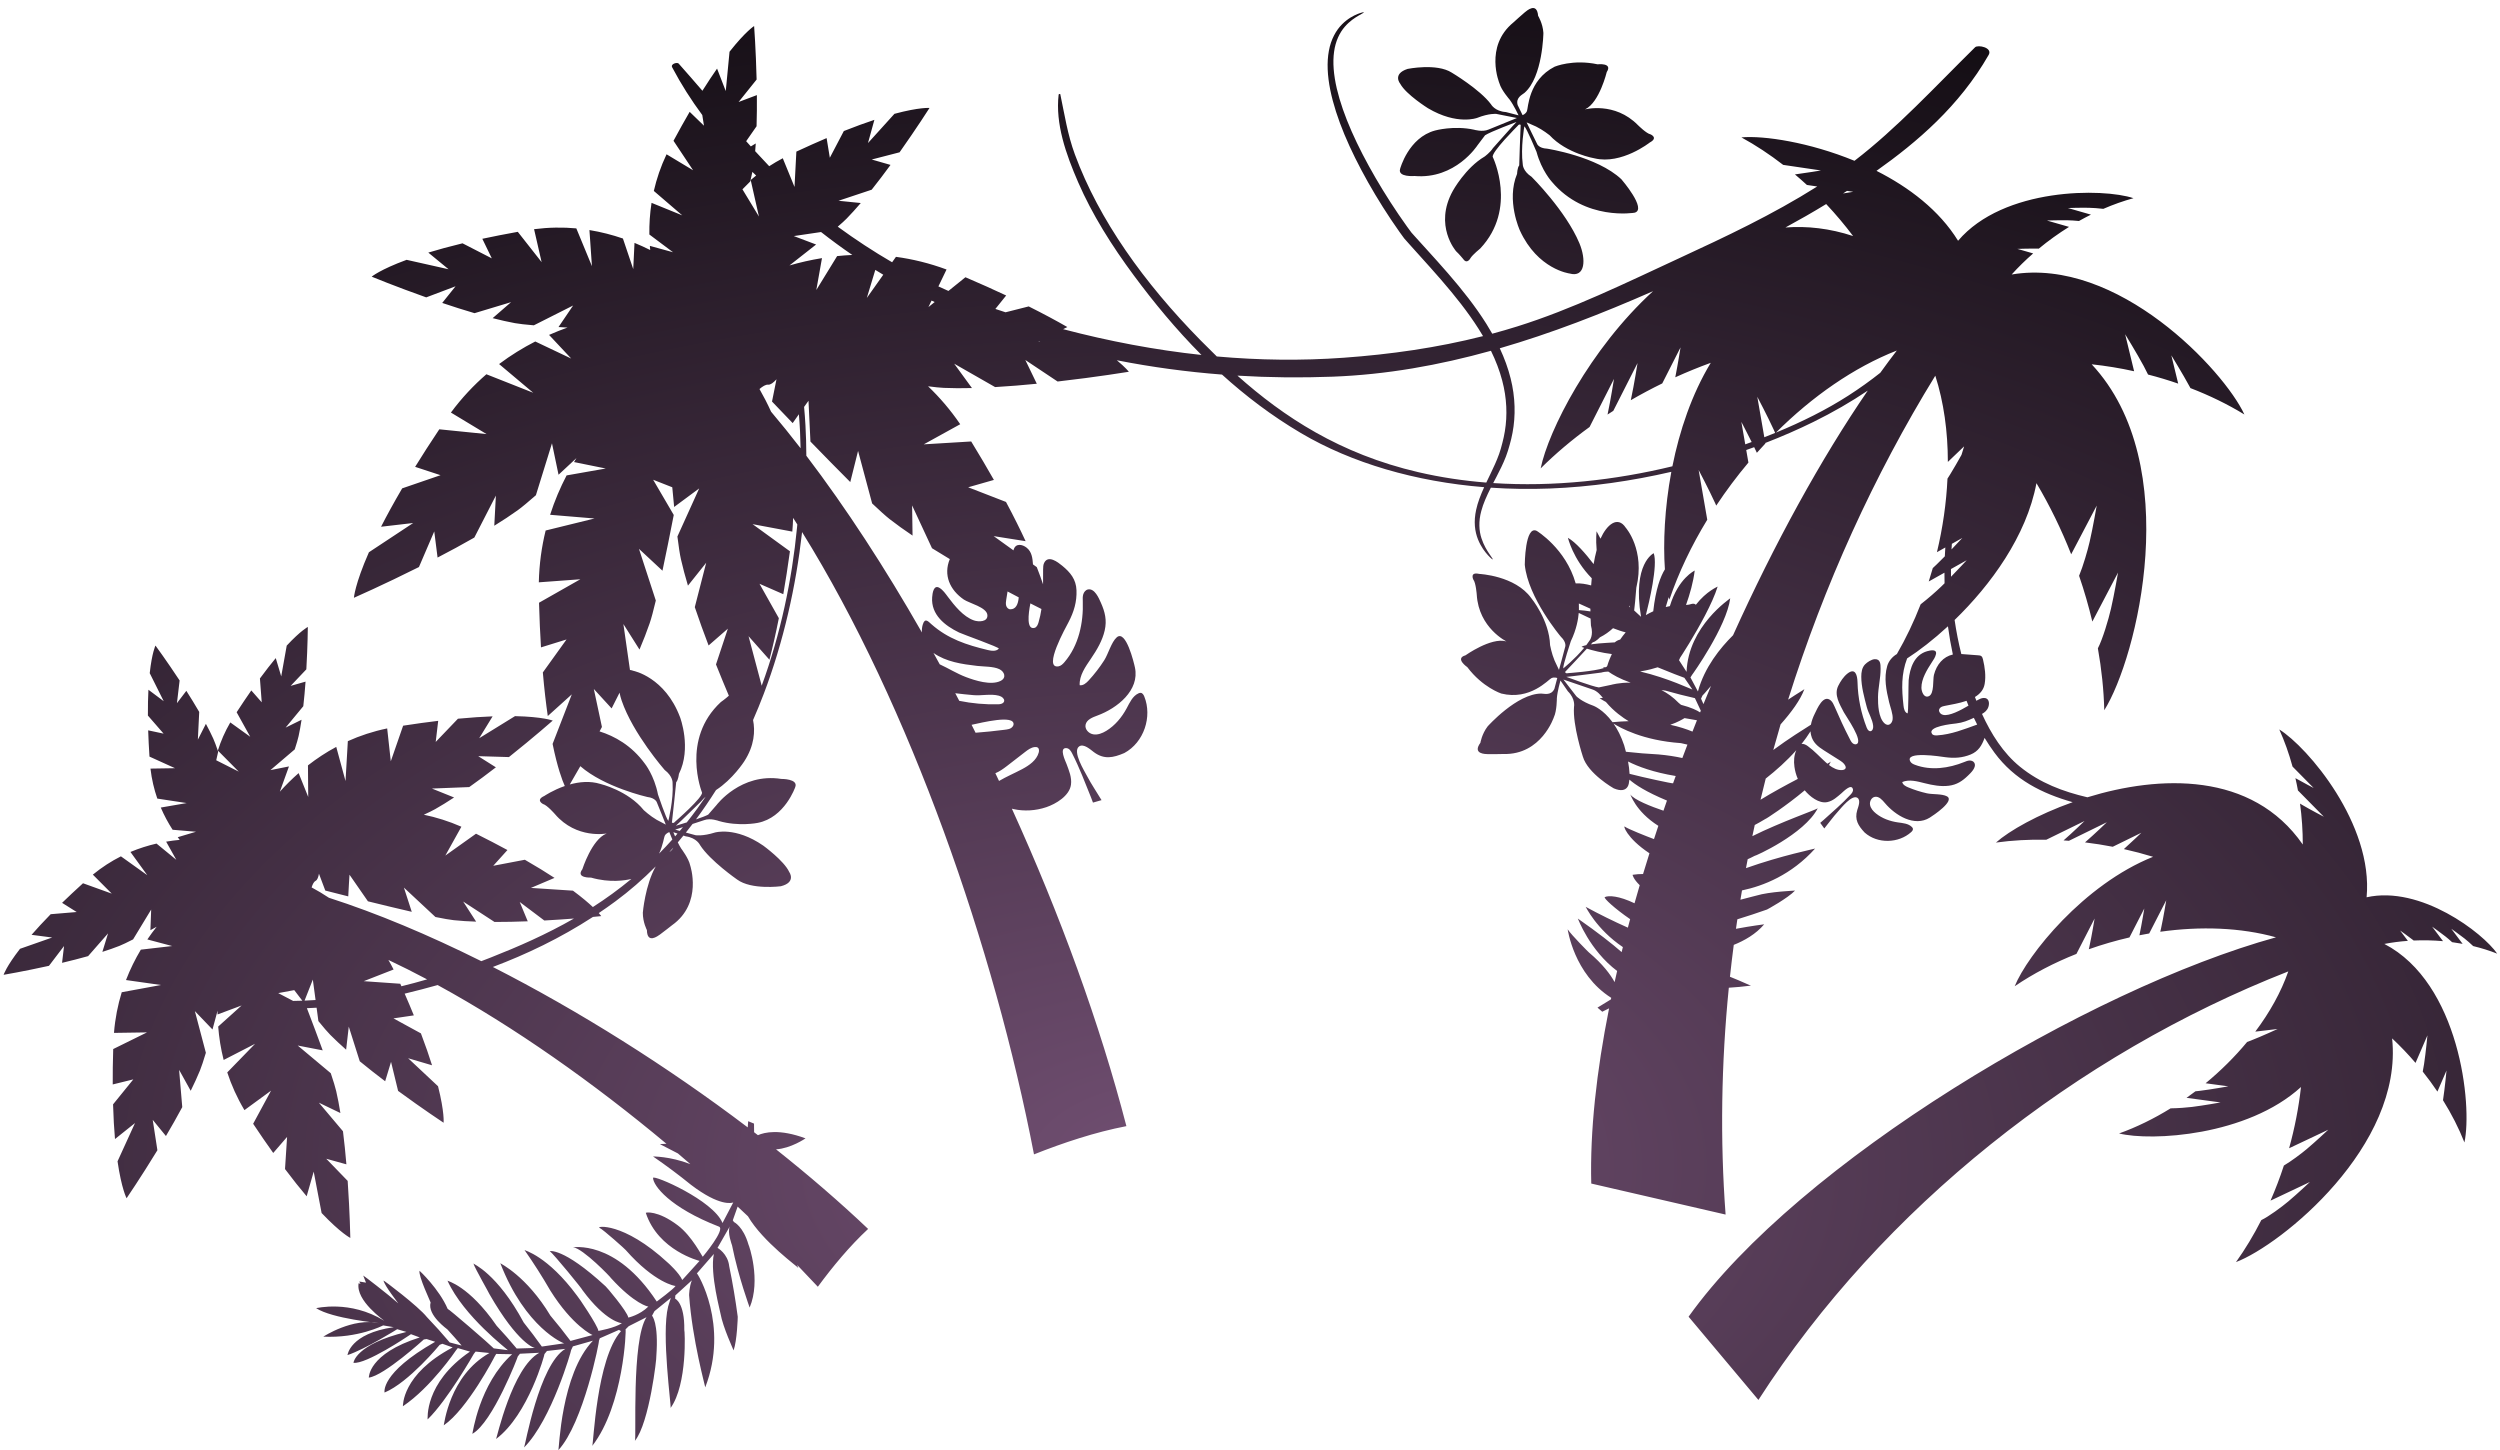 <?xml version="1.0" encoding="UTF-8" standalone="no"?>
<svg width="612px" height="355px" viewBox="0 0 612 355" version="1.1" xmlns="http://www.w3.org/2000/svg" xmlns:xlink="http://www.w3.org/1999/xlink" xmlns:sketch="http://www.bohemiancoding.com/sketch/ns">
    <!-- Generator: Sketch 3.3.3 (12072) - http://www.bohemiancoding.com/sketch -->
    <title>palms-bg</title>
    <desc>Created with Sketch.</desc>
    <defs>
        <radialGradient cx="46.959%" cy="80.257%" fx="46.959%" fy="80.257%" r="101.23%" id="radialGradient-1">
            <stop stop-color="#714F72" offset="0%"></stop>
            <stop stop-color="$east-bay" offset="100%"></stop>
        </radialGradient>
        <filter x="-50%" y="-50%" width="200%" height="200%" filterUnits="objectBoundingBox" id="filter-2">
            <feOffset dx="0" dy="2" in="SourceAlpha" result="shadowOffsetOuter1"></feOffset>
            <feGaussianBlur stdDeviation="0" in="shadowOffsetOuter1" result="shadowBlurOuter1"></feGaussianBlur>
            <feColorMatrix values="0 0 0 0 0   0 0 0 0 0   0 0 0 0 0  0 0 0 0.042 0" in="shadowBlurOuter1" type="matrix" result="shadowMatrixOuter1"></feColorMatrix>
            <feMerge>
                <feMergeNode in="shadowMatrixOuter1"></feMergeNode>
                <feMergeNode in="SourceGraphic"></feMergeNode>
            </feMerge>
        </filter>
    </defs>
    <g id="Page-1" stroke="none" stroke-width="1" fill="none" fill-rule="evenodd" sketch:type="MSPage">
        <g id="Product" sketch:type="MSArtboardGroup" transform="translate(-380, -4)" filter="url(#filter-2)" fill="url(#radialGradient-1)">
            <g id="Imported-Layers-+-Imported-Layers-Copy-2" sketch:type="MSLayerGroup" transform="translate(380, 3)">
                <path d="M441.795,192.471 C442.997,193.946 445.29,195.799 447.343,195.351 C448.743,195.047 449.742,194.067 450.751,193.224 C451.153,192.888 453.226,190.69 453.593,192.191 C453.718,192.705 453.352,193.161 453.003,193.538 C450.945,195.757 448.618,197.739 446.359,199.777 C446.109,200.002 445.851,200.22 445.591,200.436 L446.586,201.805 C447.703,200.442 448.72,198.997 449.91,197.693 C450.659,196.872 453.356,193.403 454.702,194.311 C455.588,194.91 454.871,196.58 454.651,197.322 C453.965,199.635 454.877,201.112 456.471,202.813 C459.639,205.633 464.796,205.453 467.848,202.703 C468.102,202.475 468.36,202.163 468.273,201.829 C468.235,201.684 468.137,201.562 468.031,201.455 C467.164,200.58 465.807,200.499 464.59,200.322 C462.673,200.043 460.775,199.367 459.257,198.154 C458.567,197.603 457.936,196.896 457.786,196.039 C457.635,195.183 458.138,194.19 459.002,194.059 C459.981,193.911 460.774,194.82 461.418,195.581 C463.998,198.637 468.661,201.496 472.412,199.153 C473.2,198.661 478.64,195.072 476.626,193.951 C475.44,193.291 473.074,193.51 471.711,193.203 C470.14,192.85 468.599,192.361 467.11,191.74 C466.485,191.48 465.788,191.098 465.671,190.44 C467.377,189.719 469.351,190.275 471.173,190.734 C473.106,191.222 475.108,191.597 477.072,191.349 C479.042,191.1 480.393,190.196 481.759,188.873 C482.431,188.222 483.955,186.822 483.3,185.714 C483.071,185.326 482.577,185.154 482.128,185.177 C481.679,185.198 481.26,185.379 480.846,185.546 C477.055,187.081 472.673,187.695 468.789,186.227 C468.346,186.06 467.882,185.839 467.653,185.429 C466.162,182.753 475.223,184.23 476.173,184.356 C478.384,184.651 480.366,184.539 482.407,183.706 C484.288,182.938 485.159,181.515 485.827,179.634 C486.583,180.883 487.387,182.091 488.241,183.251 C493.157,189.928 499.962,193.265 507.385,195.374 C498.842,198.411 491.906,202.341 488.602,205.262 C492.59,204.713 496.737,204.485 500.948,204.56 L510.291,199.986 C510.291,199.986 507.314,202.865 505.158,204.731 C505.596,204.762 506.036,204.794 506.477,204.828 L515.758,200.282 C515.758,200.282 512.705,203.237 510.541,205.101 L510.406,205.217 C512.675,205.492 514.944,205.848 517.203,206.286 L524.204,202.858 C524.204,202.858 521.934,205.055 519.923,206.855 C522.331,207.393 524.72,208.026 527.075,208.744 C510.087,215.533 496.308,232.773 493.196,240.434 C497.747,237.336 502.872,234.67 508.313,232.514 L512.757,223.853 C512.757,223.853 512.079,228.045 511.462,230.832 L511.336,231.38 C514.581,230.231 517.913,229.263 521.29,228.485 L524.926,221.397 C524.926,221.397 524.312,225.194 523.726,227.96 C524.523,227.801 525.324,227.651 526.125,227.513 L530.297,219.377 C530.297,219.377 529.621,223.571 529.008,226.355 C528.954,226.583 528.899,226.826 528.835,227.091 C538.665,225.71 548.519,226.042 557.165,228.454 C511.331,241.123 440.331,283.522 413.364,321.329 L430.461,341.703 C460.83,294.494 508.466,257.061 560.173,236.8 C558.4,241.88 555.609,246.869 552.094,251.544 L557.558,250.898 C557.558,250.898 553.698,252.676 551.038,253.718 C550.756,253.829 550.437,253.948 550.096,254.074 C547.083,257.71 543.645,261.118 539.933,264.182 L545.499,264.937 C545.499,264.937 541.32,265.692 538.487,266.037 C538.173,266.077 537.821,266.117 537.444,266.151 C536.724,266.698 535.997,267.229 535.265,267.745 L543.587,268.877 C543.587,268.877 539.407,269.635 536.574,269.98 C535.23,270.146 533.192,270.296 531.371,270.323 C527.277,272.854 523.018,274.943 518.746,276.469 C526.625,278.437 550.134,277.094 563.28,265.102 C562.728,270.111 561.744,275.157 560.374,280.092 L569.959,275.556 C569.959,275.556 566.864,278.469 564.678,280.303 C563.306,281.455 560.903,283.254 559.093,284.327 C558.137,287.257 557.038,290.132 555.821,292.917 L565.466,288.351 C565.466,288.351 562.373,291.266 560.185,293.102 C558.529,294.491 555.373,296.824 553.568,297.682 C551.716,301.329 549.637,304.786 547.365,307.964 C558.473,303.74 588.365,279.545 585.59,253.198 C587.6,255.086 589.524,257.09 591.322,259.197 L594.236,252.457 C594.236,252.457 593.839,256.68 593.408,259.502 C593.329,260.024 593.217,260.651 593.085,261.322 C594.356,262.914 595.556,264.551 596.678,266.222 L598.905,261.068 C598.905,261.068 598.51,265.293 598.077,268.116 L598.043,268.332 C600.137,271.692 601.913,275.166 603.291,278.665 C605.266,269.539 602.128,239.647 583.688,230.073 C585.571,229.713 587.5,229.461 589.448,229.321 L587.546,226.795 C587.546,226.795 589.52,228.176 590.795,229.179 L590.869,229.239 C593.263,229.131 595.671,229.186 598.054,229.398 L595.382,225.847 C595.382,225.847 597.355,227.232 598.628,228.234 C599.081,228.591 599.687,229.105 600.272,229.644 C601.139,229.759 602,229.896 602.852,230.055 L600.079,226.367 C600.079,226.367 602.055,227.747 603.325,228.754 C603.898,229.205 604.717,229.913 605.434,230.6 C607.474,231.094 609.449,231.713 611.317,232.456 C607.824,227.372 592.596,215.691 579.345,218.654 C581.025,200.788 564.929,181.894 557.967,177.569 C559.261,180.428 560.344,183.482 561.211,186.655 L566.381,191.899 C566.381,191.899 563.938,190.636 561.915,189.489 C562.145,190.482 562.35,191.49 562.535,192.503 L568.879,198.937 C568.879,198.937 565.644,197.264 563.542,196.018 L563.047,195.716 C563.498,199.028 563.724,202.393 563.722,205.738 C551.271,187.805 528.57,188.762 510.993,194.177 C505.064,192.787 499.412,190.692 494.484,186.684 C490.378,183.345 487.444,178.688 485.195,173.772 C485.892,173.377 486.487,172.872 486.76,172.049 C487.087,171.067 486.893,169.788 485.571,169.861 C485.052,169.889 484.577,170.131 484.125,170.376 C484.048,170.418 483.947,170.478 483.825,170.552 C483.703,170.243 483.582,169.934 483.464,169.625 C484.683,168.887 485.598,167.871 485.845,166.428 C486.183,164.45 485.899,162.368 485.432,160.416 C485.36,160.116 485.262,159.792 485.008,159.61 C484.805,159.464 484.542,159.44 484.293,159.421 C482.905,159.317 481.516,159.212 480.128,159.107 C479.443,156.358 478.896,153.577 478.488,150.775 L478.488,150.775 C487.28,142.249 496.088,130.255 498.523,117.278 C501.789,122.775 504.645,128.64 507.025,134.688 L513.274,122.771 C513.274,122.771 512.363,128.086 511.548,131.614 C511.037,133.829 509.975,137.487 508.961,139.956 C510.229,143.656 511.312,147.408 512.205,151.16 L518.492,139.168 C518.492,139.168 517.583,144.483 516.768,148.015 C516.151,150.688 514.734,155.461 513.56,157.709 C514.469,162.819 515.002,167.909 515.126,172.865 C523.157,160.102 534.972,112.758 512.041,88.178 C515.519,88.556 519,89.119 522.43,89.88 L520.236,80.825 C520.236,80.825 523.06,85.408 524.778,88.596 C525.096,89.186 525.462,89.907 525.841,90.688 C528.343,91.33 530.809,92.073 533.222,92.909 L531.543,85.986 C531.543,85.986 534.369,90.569 536.087,93.76 L536.217,94.005 C540.905,95.811 545.357,97.975 549.426,100.468 C544.458,89.712 518.452,61.818 492.455,66.197 C494.088,64.394 495.85,62.666 497.718,61.036 L493.862,59.929 C493.862,59.929 496.917,59.821 498.975,59.865 L499.096,59.869 C501.438,57.931 503.921,56.148 506.498,54.543 L501.078,52.985 C501.078,52.985 504.136,52.882 506.19,52.925 C506.922,52.94 507.929,52.999 508.933,53.099 C509.9,52.553 510.877,52.034 511.861,51.544 L506.235,49.926 C506.235,49.926 509.291,49.815 511.347,49.865 C512.272,49.884 513.643,49.977 514.894,50.126 C517.338,49.068 519.812,48.188 522.273,47.515 C514.85,45.029 490.499,44.82 479.335,57.942 C474.727,50.46 467.319,44.845 459.364,40.823 C469.268,33.808 479.657,24.964 486.826,12.441 C487.858,10.641 484.197,9.889 483.498,10.576 C473.603,20.33 464.347,30.408 453.977,38.364 C442.913,33.818 431.766,32.14 426.298,32.634 C429.793,34.542 433.222,36.809 436.523,39.364 L445.767,40.729 C445.767,40.729 442.327,41.315 439.401,41.698 C440.393,42.528 441.369,43.393 442.331,44.278 L444.857,44.651 C433.827,51.607 422.443,56.943 411.104,62.192 C397.908,68.302 384.874,74.701 371.402,78.917 C369.373,79.553 367.34,80.143 365.302,80.692 C364.848,79.888 364.372,79.091 363.877,78.301 C361.195,74.024 357.959,69.945 354.502,65.95 C352.773,63.952 351.027,62.017 349.305,60.121 L346.746,57.3 L345.531,55.948 L344.458,54.492 C341.594,50.502 339.029,46.483 336.75,42.573 C332.212,34.751 328.787,27.26 327.24,20.65 C326.475,17.355 326.213,14.278 326.583,11.661 C326.934,9.037 327.98,6.954 329.197,5.555 C330.414,4.145 331.687,3.351 332.547,2.841 C333.418,2.339 333.904,2.102 333.873,2.02 C333.85,1.953 333.311,2.042 332.344,2.423 C331.391,2.815 329.969,3.511 328.537,4.946 C327.105,6.363 325.812,8.627 325.308,11.451 C324.783,14.27 324.951,17.541 325.645,20.994 C327.05,27.922 330.402,35.628 334.904,43.631 C337.171,47.633 339.725,51.722 342.62,55.809 L343.754,57.368 L345.049,58.825 L347.602,61.662 C349.316,63.562 351.047,65.485 352.758,67.461 C356.174,71.408 359.348,75.391 361.962,79.509 C362.336,80.097 362.699,80.688 363.048,81.281 C351.752,84.147 340.349,85.748 328.953,86.572 C318.597,87.321 308.224,87.184 297.876,86.263 C296.525,84.954 295.207,83.64 293.916,82.327 C280.046,68.22 269.045,52.833 263.13,36.802 C261.329,31.924 260.603,26.994 259.556,22.051 C259.529,21.929 259.167,22.051 259.157,22.139 C258.322,29.294 260.943,36.729 263.934,43.619 C267.342,51.471 272.135,59.116 277.629,66.518 C282.418,72.97 287.84,79.592 294.118,85.894 L294.118,85.894 C282.773,84.676 271.465,82.528 260.251,79.58 L261.289,79.064 C258.609,77.52 255.474,75.837 251.829,74.011 L246.16,75.449 C245.328,75.18 244.498,74.907 243.667,74.63 L246.31,71.336 C243.288,69.912 239.968,68.426 236.337,66.869 L232.177,70.223 C231.356,69.862 230.537,69.492 229.719,69.113 L231.714,64.974 C227.514,63.424 223.365,62.418 219.33,61.874 L218.388,63.203 C213.884,60.587 209.444,57.681 205.083,54.492 C206.042,53.668 206.792,52.988 207.279,52.485 C208.39,51.346 209.544,50.069 210.715,48.7 L205.262,48.148 L213.387,45.439 C214.965,43.457 216.519,41.391 217.998,39.372 L213.4,38.048 L220.216,36.284 C224.435,30.32 227.542,25.431 227.542,25.431 C227.542,25.431 225.132,25.205 218.959,26.864 L212.483,34.021 L214.049,28.338 C211.87,29.061 209.385,29.964 206.57,31.077 L203.143,37.616 L202.354,32.806 C200.075,33.774 197.609,34.881 194.95,36.115 L194.497,44.763 L191.623,37.741 C190.463,38.352 189.356,39.002 188.3,39.685 C187.146,38.48 186.002,37.252 184.864,36.007 C184.918,35.39 184.966,34.76 185.009,34.118 L183.806,34.842 C183.424,34.419 183.042,33.994 182.662,33.567 L185.207,29.907 C185.287,27.374 185.302,24.78 185.283,22.281 L180.807,23.97 L185.219,18.471 C185.042,11.156 184.609,5.378 184.609,5.378 C184.613,5.377 182.546,6.642 178.591,11.663 L177.665,21.291 L175.536,15.795 C174.437,17.369 173.242,19.17 171.95,21.222 C170.028,18.99 168.093,16.761 166.133,14.56 C165.792,14.177 164.093,14.623 164.549,15.485 C166.765,19.684 169.252,23.558 171.919,27.16 L172.332,29.768 L168.829,26.378 C167.584,28.525 166.263,30.885 164.875,33.467 L169.669,40.682 L163.172,36.772 C161.746,39.78 160.733,42.787 160.056,45.742 L167.014,51.718 L159.499,48.656 C159.085,51.307 158.926,53.901 158.963,56.405 L164.76,60.751 L159.087,59.19 C159.11,59.533 159.139,59.866 159.17,60.207 C157.935,59.592 156.655,59.002 155.327,58.458 L155.017,64.879 L152.491,57.39 C149.909,56.501 147.173,55.791 144.294,55.318 L144.904,64.159 L141.084,54.908 C137.8,54.604 134.35,54.646 130.741,55.104 L132.588,63.169 L126.756,55.752 C123.608,56.316 120.72,56.892 118.074,57.456 L120.394,62.246 L113.23,58.564 C110.023,59.345 107.242,60.102 104.85,60.836 L109.812,64.915 L99.541,62.605 C92.999,65.014 90.99,66.729 90.99,66.729 C90.99,66.729 96.829,69.136 104.337,71.798 L111.521,69.082 L108.254,73.158 C110.837,74.03 113.523,74.888 116.169,75.664 L125.114,72.966 L120.601,76.882 C122.5,77.371 124.337,77.791 126.041,78.104 C127.036,78.292 128.639,78.461 130.686,78.637 L140.298,73.789 L136.723,79.061 L138.921,79.185 C137.425,79.719 135.917,80.323 134.41,80.986 L139.834,86.776 L131.033,82.596 C128.037,84.135 125.059,85.953 122.178,88.122 L130.531,95.15 L119.067,90.619 C115.986,93.285 113.058,96.384 110.384,99.992 L119.111,105.262 L107.539,104.094 C105.343,107.377 103.379,110.442 101.624,113.283 L107.846,115.327 L98.453,118.551 C96.396,122.067 94.686,125.192 93.283,127.946 L101.147,127.033 L90.31,134.194 C86.843,142.08 86.638,145.341 86.638,145.341 C86.638,145.341 93.774,142.21 102.558,137.812 L106.304,129.087 L107.117,135.491 C110.103,133.941 113.168,132.285 116.117,130.594 L121.39,120.319 L121.001,127.7 C123.058,126.428 124.997,125.157 126.738,123.907 C127.751,123.175 129.281,121.899 131.188,120.231 L135.125,107.52 L136.731,115.217 C138.123,113.932 139.598,112.56 141.128,111.123 C140.925,111.451 140.722,111.783 140.523,112.114 L148.286,113.691 L138.704,115.381 C137.14,118.374 135.767,121.588 134.668,125.02 L145.539,125.926 L133.575,128.869 C132.599,132.828 132.001,137.063 131.903,141.553 L142.065,140.805 L131.953,146.549 C132.06,150.503 132.226,154.147 132.434,157.479 L138.687,155.54 L132.887,163.613 C133.237,167.681 133.651,171.222 134.098,174.284 L139.977,168.978 L135.276,181.11 C136.456,186.9 137.636,190.024 138.261,191.417 C135.341,192.425 133.265,193.842 133.265,193.842 C131.005,194.854 132.936,195.825 132.936,195.825 C133.917,196.072 135.848,198.289 135.848,198.289 C141.14,204.491 148.544,203.032 148.544,203.032 C148.51,203.044 148.475,203.057 148.442,203.071 C144.868,204.498 142.562,211.792 142.562,211.792 C140.871,214.01 144.667,213.832 144.667,213.832 C149.318,215.175 153.115,214.518 154.564,214.162 L154.564,214.162 C151.476,216.719 148.322,218.995 145.134,221.045 C144.067,220.037 142.501,218.694 140.258,217.034 L129.969,216.361 L135.746,213.909 C133.695,212.566 131.287,211.078 128.482,209.468 L120.744,210.945 L124.224,207.088 C121.898,205.828 119.333,204.491 116.531,203.091 L109.017,208.444 L112.949,201.382 C109.85,200.023 106.776,199.069 103.754,198.445 C104.942,197.903 105.881,197.44 106.516,197.082 C107.994,196.248 109.561,195.281 111.159,194.221 L105.726,192.036 L114.87,191.678 C117.072,190.122 119.284,188.469 121.393,186.84 L117.06,184.109 L124.587,184.333 C130.679,179.483 135.312,175.4 135.312,175.4 C135.312,175.4 132.902,174.456 126.074,174.31 L117.306,179.717 L120.592,174.364 C118.141,174.452 115.325,174.637 112.107,174.941 L106.661,180.626 L107.271,175.462 C104.64,175.774 101.783,176.169 98.687,176.648 L95.665,185.365 L94.782,177.317 C91.306,178.039 88.092,179.106 85.15,180.436 L84.582,190.2 L82.314,181.839 C79.796,183.187 77.495,184.721 75.389,186.364 L75.451,194.091 L73.105,188.257 C71.428,189.722 69.897,191.256 68.506,192.806 C69.305,190.608 70.069,188.507 70.737,186.622 L66.197,187.525 L72.151,182.453 C72.611,181.03 72.947,179.906 73.1,179.186 C73.369,177.953 73.608,176.609 73.821,175.197 L69.921,177.117 L74.247,171.881 C74.476,169.885 74.653,167.842 74.798,165.863 L71.15,166.905 L74.992,162.854 C75.324,157.07 75.358,152.477 75.358,152.477 C75.358,152.477 73.643,153.337 70.189,157.047 L68.841,164.582 L67.506,160.102 C66.344,161.504 65.053,163.155 63.628,165.087 L64.071,170.924 L61.518,168.021 C60.392,169.63 59.199,171.41 57.93,173.357 L61.259,179.364 L56.376,175.85 C55.045,178.132 54.053,180.442 53.332,182.731 L58.45,187.899 L52.932,185.112 L53.408,183.017 C52.927,181.602 52.521,180.502 52.217,179.829 C51.695,178.678 51.083,177.457 50.405,176.193 L48.435,180.068 L48.769,173.278 C47.758,171.54 46.678,169.789 45.615,168.117 L43.315,171.134 L43.971,165.582 C40.778,160.736 38.059,157.032 38.059,157.032 C38.061,157.03 37.203,158.749 36.653,163.789 L40.076,170.652 L36.335,167.851 C36.241,169.671 36.192,171.768 36.205,174.169 L40.052,178.594 L36.272,177.787 C36.337,179.754 36.439,181.896 36.591,184.215 L42.847,187.054 L36.835,187.154 C37.14,189.776 37.722,192.224 38.509,194.496 L45.699,195.591 L39.358,196.689 C40.194,198.646 41.178,200.457 42.255,202.126 L47.98,202.613 L43.509,203.947 C43.668,204.168 43.827,204.379 43.991,204.596 C42.903,204.701 41.793,204.842 40.672,205.035 L43.162,209.483 L38.316,205.508 C36.206,205.995 34.068,206.668 31.933,207.56 L36.059,213.249 L29.602,208.632 C27.265,209.808 24.962,211.286 22.728,213.111 L27.36,217.758 L20.32,215.221 C18.44,216.923 16.74,218.525 15.198,220.016 L18.771,222.262 L12.406,222.797 C10.577,224.669 9.025,226.347 7.725,227.846 L12.776,228.504 L4.898,231.267 C1.511,235.636 0.881,237.634 0.881,237.634 C0.881,237.634 5.819,236.798 11.987,235.434 L15.676,230.588 L15.192,234.702 C17.296,234.203 19.463,233.651 21.568,233.061 L26.451,227.488 L25.061,232.018 C26.544,231.549 27.955,231.059 29.233,230.553 C29.981,230.262 31.13,229.702 32.58,228.961 L37.007,221.661 L36.819,226.708 L38.349,225.868 C37.568,226.856 36.807,227.896 36.072,228.975 L42.153,230.59 L34.478,231.476 C33.109,233.771 31.871,236.245 30.845,238.915 L39.416,240.13 L29.802,241.901 C28.85,244.988 28.183,248.303 27.901,251.853 L35.985,251.73 L27.712,255.808 C27.615,258.938 27.582,261.824 27.595,264.473 L32.638,263.232 L27.677,269.348 C27.771,272.577 27.934,275.397 28.148,277.839 L33.053,273.92 L28.774,283.29 C29.756,290.05 30.989,292.33 30.989,292.33 C30.989,292.33 34.472,287.226 38.532,280.576 L37.384,273.134 L40.622,277.1 C41.979,274.803 43.344,272.401 44.617,270.024 L43.845,260.898 L46.685,266.026 C47.534,264.306 48.304,262.636 48.949,261.064 C49.323,260.146 49.816,258.645 50.397,256.722 L47.703,246.519 L52.018,251.02 C52.414,249.571 52.829,248.029 53.255,246.419 C53.256,246.725 53.259,247.034 53.264,247.34 L59.148,245.138 L53.413,250.301 C53.62,252.972 54.047,255.71 54.75,258.48 L62.442,254.521 L55.633,261.527 C56.64,264.6 58.018,267.7 59.838,270.76 L66.358,265.987 L61.971,274.099 C63.705,276.714 65.348,279.095 66.888,281.248 L70.279,277.316 L69.771,285.183 C71.716,287.771 73.482,289.979 75.069,291.85 L76.793,285.811 L78.73,295.946 C83.437,300.903 85.76,302.045 85.76,302.045 C85.76,302.045 85.643,295.861 85.11,288.083 L79.866,282.663 L84.797,284.029 C84.571,281.367 84.299,278.618 83.962,275.936 L78.053,268.93 L83.329,271.473 C83.027,269.577 82.688,267.768 82.302,266.108 C82.082,265.146 81.614,263.631 80.974,261.725 L72.879,254.945 L78.998,256.129 C77.868,253.016 76.534,249.475 75.128,245.804 C75.917,245.776 76.708,245.737 77.503,245.688 L77.941,248.961 C79.178,250.486 80.178,251.651 80.855,252.334 C82.018,253.508 83.328,254.732 84.731,255.965 L85.38,250.317 L88.069,258.801 C90.099,260.469 92.213,262.124 94.285,263.692 L95.726,258.943 L97.454,266.054 C103.565,270.537 108.592,273.847 108.592,273.847 C108.592,273.847 108.855,271.344 107.231,264.913 L99.908,258.055 L105.766,259.782 C105.054,257.509 104.159,254.916 103.043,251.973 L96.318,248.299 L101.307,247.565 C100.628,245.89 99.88,244.117 99.063,242.245 C99.132,242.229 99.201,242.212 99.27,242.195 C101.852,241.571 104.478,240.891 107.135,240.14 C125.957,250.424 145.298,264.093 163.145,278.995 L163.145,278.995 C162.125,279.025 161.534,279.093 161.546,279.085 C163.139,279.932 164.606,280.689 165.957,281.364 C166.977,282.231 167.991,283.101 169,283.975 C163.819,281.991 159.801,282.133 159.857,282.096 C163.069,284.304 166.168,286.619 169.146,289.034 C176.188,294.411 179.183,293.491 179.483,293.361 C179.488,293.364 179.492,293.368 179.496,293.372 C178.626,295.042 177.75,296.715 176.868,298.391 C174.633,292.834 159.95,286.496 159.863,287.349 C159.906,289.223 163.903,294.588 176.002,299.276 C177.67,299.926 172.043,306.647 172.04,306.648 C171.919,306.686 169.435,301.613 165.925,298.968 C160.968,295.226 158.026,295.797 158.094,295.913 C161.135,305.166 171.242,307.669 171.251,307.667 C169.841,309.226 168.43,310.783 167.016,312.342 C166.288,310.628 163.55,308.153 163.541,308.16 C152.425,297.893 145.724,299.231 146.758,299.577 C147.689,299.999 153.215,304.964 153.169,305.001 C160.294,313.09 165.308,313.853 165.381,313.8 C164.931,314.545 160.772,317.62 160.773,317.62 C150.614,302.146 140.026,304.479 140.262,304.318 C142.722,304.585 149.644,311.805 149.56,311.87 C155.347,318.232 158.672,318.881 158.72,318.847 C156.548,320.965 153.814,321.542 153.813,321.544 C153.565,320.023 148.313,313.854 148.256,313.895 C137.618,304.092 134.428,305.368 134.566,305.255 C135.572,306.014 142.711,314.757 142.601,314.844 C148.353,322.628 152.192,322.951 152.256,322.906 C150.527,324.103 146.488,324.803 146.485,324.805 C146.419,323.624 141.392,316.21 141.32,316.262 C134.003,306.332 128.303,305.079 128.397,305.008 C130.635,308.198 132.742,311.504 134.711,314.917 C140.147,323.586 145.015,325.849 145.072,325.808 C143.272,326.287 141.47,326.77 139.662,327.257 C138.086,325.148 136.444,323.084 134.74,321.067 C128.878,311.306 122.415,308.274 122.476,308.233 C128.614,324.094 138.007,327.94 138.137,327.836 C136.312,328.097 134.481,328.364 132.642,328.637 C131.218,326.633 129.738,324.67 128.203,322.749 C121.683,310.639 115.782,308.39 115.892,308.307 C116.247,309.48 119.867,315.779 119.823,315.817 C126.795,327.967 130.874,329.079 131.004,328.978 C129.504,329.019 127.997,329.065 126.484,329.119 C124.907,327.222 123.274,325.368 121.587,323.557 C114.782,313.679 109.455,312.576 109.543,312.504 C113.517,321.293 124.411,329.465 124.33,329.526 C123.184,329.373 122.033,329.224 120.876,329.081 C119.812,327.994 109.736,319.298 109.594,319.423 C107.517,314.565 102.719,310.069 102.704,310.087 C102.375,311.346 105.453,317.804 105.411,317.842 C104.545,320.968 109.547,324.421 109.523,324.444 C110.714,325.737 111.878,327.054 113.014,328.393 C112.046,328.134 111.071,327.879 110.092,327.629 C108.294,325.496 106.428,323.422 104.495,321.409 C102.404,318.77 93.954,312.394 93.879,312.475 C94.137,313.773 97.523,318.037 97.5,318.061 C95.021,315.866 88.947,311.206 88.911,311.246 C89.144,311.824 89.373,312.406 89.6,312.99 C89.051,312.897 88.501,312.804 87.95,312.713 C88.052,312.918 88.154,313.122 88.255,313.327 C88.101,313.257 87.948,313.187 87.794,313.118 C87.006,317.423 94.102,322.269 94.055,322.319 C85.671,317.141 77.339,319.281 77.387,319.234 C81.303,321.815 92.849,322.881 92.817,322.92 C86.361,321.468 79.136,326.228 79.153,326.21 C87.618,326.644 93.771,323.48 93.789,323.459 C94.659,323.601 95.525,323.746 96.388,323.894 C85.6,325.461 85.068,330.735 85.068,330.727 C89.415,329.289 97.238,324.388 97.24,324.388 C97.993,324.608 98.743,324.833 99.49,325.06 C86.948,328.105 86.524,332.619 86.526,332.609 C89.551,333.064 99.97,326.027 99.973,326.025 C100.185,325.886 100.396,325.747 100.607,325.609 C101.326,325.87 102.042,326.136 102.754,326.404 C90.077,330.422 90.302,336.238 90.29,336.241 C94.036,335.759 103.751,326.905 103.75,326.903 C103.982,326.869 104.215,326.834 104.446,326.8 C105.145,327.022 105.839,327.246 106.531,327.473 C92.96,335.182 94.157,339.883 94.139,339.894 C100.049,337.445 107.645,328.213 107.637,328.214 C107.857,328.129 108.078,328.043 108.297,327.958 C109.142,328.25 109.982,328.546 110.818,328.847 C98.262,335.463 98.664,343.229 98.626,343.253 C105.501,338.645 111.642,329.56 111.627,329.566 C111.774,329.381 111.92,329.196 112.066,329.011 C113.068,329.293 114.064,329.581 115.055,329.874 C103.768,337.594 104.732,346.437 104.676,346.474 C109.541,341.767 116.019,330.41 115.993,330.425 C116.139,330.239 116.286,330.054 116.433,329.868 C117.567,329.979 118.696,330.094 119.82,330.215 C109.984,335.724 108.709,347.872 108.63,347.919 C114.413,343.966 121.08,331.15 121.039,331.17 C121.181,330.928 121.323,330.686 121.465,330.444 C122.769,330.463 124.069,330.487 125.362,330.516 C117.276,337.831 115.702,349.959 115.627,350.002 C120.611,347.256 126.848,331.004 126.759,331.05 C126.934,330.831 127.109,330.613 127.284,330.394 C128.869,330.31 130.448,330.233 132.02,330.161 C125.386,333.794 121.583,351.186 121.444,351.258 C129.389,345.291 133.382,330.42 133.289,330.469 C133.491,330.219 133.692,329.968 133.894,329.718 C135.4,329.541 136.9,329.369 138.396,329.202 C131.943,333.027 128.507,353.232 128.299,353.335 C135.064,346.546 139.924,329.447 139.808,329.507 C139.953,329.203 140.098,328.899 140.244,328.594 C141.882,328.127 143.516,327.662 145.148,327.201 C137.282,335.404 136.899,353.894 136.68,354.003 C142.825,347.38 146.808,327.151 146.614,327.25 C146.686,327.038 146.757,326.827 146.828,326.615 C148.393,325.926 149.957,325.239 151.521,324.553 C151.687,324.657 151.853,324.761 152.018,324.866 C145.992,331.583 145.273,352.818 144.985,352.954 C152.707,342.992 153.333,324.314 153.131,324.424 C153.391,324.167 153.65,323.91 153.909,323.653 C155.361,322.918 156.812,322.183 158.263,321.449 C154.531,327.128 155.854,351.525 155.415,351.727 C159.003,347.327 160.815,331.012 160.663,331.083 C161.289,322.606 159.588,321.095 159.618,321.081 C159.82,320.71 160.021,320.339 160.222,319.968 C161.553,318.889 162.883,317.809 164.215,316.73 C163.999,317.429 163.782,318.127 163.563,318.827 C161.846,325.6 164.41,343.553 164.158,343.67 C168.338,337.843 167.64,324.532 167.517,324.594 C167.616,317.782 165.249,316.927 165.27,316.917 C165.287,316.648 165.305,316.38 165.321,316.113 C166.673,314.883 168.023,313.653 169.374,312.423 C168.714,313.985 168.697,316.043 168.694,316.044 C169.46,327.028 172.706,338.596 172.645,338.621 C178.543,323.331 170.726,310.632 170.596,310.731 C171.983,309.143 173.368,307.556 174.75,305.97 C173.738,310.871 176.448,320.505 176.371,320.547 C176.984,323.969 179.612,329.562 179.582,329.576 C180.441,327.195 180.619,321.34 180.599,321.349 C180.047,317.156 179.351,313.033 178.514,308.99 C178.187,305.868 175.647,304.479 175.647,304.48 C176.662,302.717 177.67,300.957 178.671,299.2 C177.964,300.663 179.211,303.841 179.2,303.847 C180.778,311.71 183.527,319.086 183.513,319.092 C186.357,312.354 183.303,303.689 183.243,303.727 C181.933,299.165 179.656,298.153 179.666,298.147 C179.574,298.008 179.482,297.869 179.388,297.731 C179.788,296.609 180.183,295.49 180.573,294.373 C181.422,295.164 182.264,295.956 183.101,296.749 C186.72,302.989 195.575,309.307 195.42,309.404 C195.331,309.155 195.241,308.91 195.152,308.668 C196.874,310.448 198.56,312.225 200.207,313.998 C203.836,309.065 207.982,304.057 212.514,299.843 C205.583,293.267 197.998,286.727 189.97,280.356 C193.607,280.142 197.172,277.687 197.191,277.671 C190.797,275.296 187.125,276.187 185.543,276.894 C185.231,276.654 184.918,276.413 184.604,276.173 C184.6,275.466 184.593,274.76 184.583,274.057 C184.109,273.86 183.633,273.665 183.156,273.471 C183.12,273.975 183.083,274.479 183.044,274.984 C163.481,260.151 141.759,246.473 120.647,235.717 C128.854,232.622 137.143,228.668 145.154,223.463 C146.442,223.343 147.18,223.265 147.18,223.265 C147.18,223.265 147.014,223.014 146.579,222.522 C147.945,221.604 149.303,220.65 150.65,219.656 C154.07,217.132 157.371,214.266 160.525,211.098 C157.92,215.684 157.365,222.43 157.365,222.43 C157.353,224.786 158.363,226.684 158.363,226.684 C158.42,230.13 161.002,228.16 161.576,227.759 C162.151,227.356 164.5,225.505 164.5,225.505 C172.111,220.119 168.956,210.844 168.956,210.844 C168.614,209.169 166.761,206.731 166.761,206.731 C166.483,206.308 166.193,205.763 165.924,205.212 C166.389,204.664 166.849,204.109 167.305,203.548 L167.873,203.738 C170.567,204.096 171.376,205.881 171.376,205.881 C173.825,209.713 180.428,214.295 180.428,214.295 C183.937,216.904 191.139,215.955 191.139,215.955 C195.043,214.98 193.187,212.434 193.187,212.434 C191.936,209.71 186.845,206.008 186.845,206.008 C179.996,201.277 174.992,202.807 174.992,202.807 C172.008,203.755 170.27,203.458 170.27,203.458 L167.899,202.811 C168.452,202.118 168.999,201.415 169.54,200.702 L172.388,199.769 C173.943,199.194 175.966,199.978 175.966,199.978 C180.836,201.396 185.474,200.443 185.474,200.443 C192.124,199.166 194.682,191.665 194.682,191.665 C195.455,189.62 191.273,189.683 191.273,189.683 C181.347,188.115 175.403,196.082 175.403,196.082 C174.217,197.477 173.364,198.42 173.364,198.42 C172.877,198.702 171.688,199.142 170.376,199.586 C172.078,197.286 173.715,194.89 175.281,192.408 C179.368,189.772 182.17,185.416 182.17,185.416 C184.721,181.494 184.878,177.921 184.35,175.265 C185.269,173.168 186.142,171.035 186.965,168.868 C191.812,156.107 194.878,142.405 196.351,129.251 C222.816,171.834 243.423,231.199 253.121,281.591 C260.298,278.74 268.078,276.155 275.741,274.677 C269.271,249.68 259.487,222.854 247.708,196.97 L247.708,196.97 C247.848,197.005 247.99,197.039 248.132,197.07 C250.695,197.63 253.494,197.49 256.142,196.595 C258.465,195.81 261.804,193.831 262.172,191.11 C262.42,189.28 261.674,187.638 261.098,186.044 C260.868,185.408 259.119,181.927 261.099,182.144 C261.778,182.219 262.168,182.864 262.471,183.454 C264.252,186.925 265.628,190.618 267.101,194.255 C267.263,194.657 267.414,195.066 267.56,195.475 L269.658,194.874 C268.499,192.919 267.197,191.05 266.142,189.033 C265.477,187.763 262.463,182.965 264.157,181.735 C265.273,180.925 266.98,182.531 267.782,183.124 C270.283,184.976 272.475,184.522 275.238,183.341 C280.053,180.746 282.108,174.418 280.123,169.508 C279.958,169.099 279.694,168.649 279.251,168.607 C279.059,168.59 278.868,168.655 278.691,168.736 C277.248,169.4 276.552,171.009 275.801,172.405 C274.617,174.604 272.961,176.607 270.822,177.911 C269.851,178.504 268.715,178.956 267.611,178.761 C266.507,178.566 265.525,177.518 265.748,176.413 C266,175.162 267.451,174.602 268.658,174.158 C273.498,172.379 279.019,167.991 277.835,162.412 C277.586,161.24 275.635,153.066 273.389,155.012 C272.067,156.158 271.289,159.122 270.316,160.638 C269.196,162.385 267.922,164.037 266.514,165.567 C265.923,166.21 265.153,166.886 264.305,166.737 C264.183,164.352 265.727,162.205 267.087,160.201 C268.531,158.073 269.868,155.813 270.433,153.324 C271.001,150.828 270.5,148.792 269.5,146.554 C269.008,145.452 267.983,142.987 266.352,143.293 C265.781,143.4 265.355,143.922 265.184,144.476 C265.013,145.03 265.047,145.617 265.067,146.192 C265.255,151.462 264.067,157.043 260.574,161.102 C260.177,161.564 259.705,162.029 259.107,162.126 C255.207,162.753 260.992,152.425 261.564,151.329 C262.896,148.781 263.634,146.33 263.525,143.489 C263.423,140.832 262.045,139.139 260.012,137.477 C258.955,136.614 256.623,134.792 255.619,136.772 C255.365,137.275 255.356,137.857 255.352,138.415 C255.345,139.626 255.352,140.835 255.34,142.043 C254.933,140.819 254.43,139.42 253.806,137.837 L252.875,137.167 C252.759,135.636 252.601,134.088 251.321,133.074 C250.275,132.245 248.64,131.916 248.145,133.55 C248.127,133.609 248.112,133.669 248.098,133.73 L243.252,130.242 L251.07,131.48 C249.773,128.674 248.193,125.473 246.268,121.877 L237.007,118.286 L243.306,116.486 C241.66,113.585 239.811,110.441 237.749,107.072 L226.137,107.775 L235.061,102.85 C232.656,99.326 230.005,96.251 227.191,93.564 C228.823,93.779 230.136,93.911 231.055,93.952 C233.193,94.049 235.515,94.062 237.932,93.995 L233.582,88.029 L243.6,93.757 C246.994,93.564 250.464,93.273 253.809,92.941 L251,87.126 L258.9,92.395 C268.655,91.279 276.338,90.009 276.338,90.009 C276.338,90.009 275.611,89.029 273.399,87.19 L273.399,87.19 C281.949,88.877 290.549,90.033 299.15,90.697 C304.878,95.89 311.266,100.76 318.452,105.006 C330.923,112.374 346.508,116.909 363.323,118.263 C362.462,120.167 361.745,122.006 361.359,123.803 C361.057,125.197 360.953,126.548 361.053,127.78 C361.148,129.013 361.443,130.114 361.811,131.049 C362.57,132.92 363.55,134.139 364.24,134.903 C364.939,135.667 365.375,135.994 365.43,135.945 C365.492,135.886 365.171,135.452 364.605,134.616 C364.049,133.782 363.23,132.523 362.656,130.747 C362.078,128.979 361.912,126.662 362.615,124.105 C363.085,122.299 363.935,120.412 364.957,118.384 C369.691,118.706 374.516,118.777 379.392,118.59 C389.387,118.206 399.474,116.744 409.141,114.502 C407.476,123.432 407.121,131.957 407.569,138.375 C406.496,140.101 405.318,143.177 404.713,148.644 C404.078,148.927 403.476,149.24 402.906,149.577 C403.71,146.436 405.875,137.349 404.83,134.425 C404.833,134.437 399.549,136.877 401.725,149.996 C401.162,149.484 400.6,148.967 400.041,148.445 C400.068,148.193 400.096,147.942 400.124,147.691 C400.124,147.689 400.387,145.552 400.571,142.871 C402.789,133.565 397.981,128.18 397.981,128.18 C396.003,125.164 393.321,127.464 391.804,130.871 C391.51,130.271 391.188,129.665 390.837,129.055 C390.841,129.045 390.621,131.023 390.86,133.647 C390.56,134.76 390.316,135.919 390.119,137.09 C388.127,134.49 385.739,131.74 383.819,130.649 C383.835,130.598 385.01,135.834 389.661,140.558 C389.602,141.151 389.553,141.737 389.512,142.313 C388.277,141.974 386.947,141.745 385.727,141.82 C383.308,133.264 376.196,128.962 376.196,128.962 C373.297,127.517 373.266,137.266 373.266,137.266 C374.072,145.389 382.075,154.844 382.075,154.844 C383.613,156.312 383.144,157.398 383.144,157.398 C382.894,158.451 381.636,162.988 381.636,162.988 L380.559,160.703 C379.836,158.995 379.46,156.937 379.46,156.937 C379.261,150.754 374.841,145.407 374.841,145.407 C370.897,139.905 362.125,139.494 362.125,139.494 C359.71,138.942 360.668,140.879 360.668,140.879 C361.303,141.667 361.511,144.6 361.511,144.6 C362.005,152.737 368.797,156.028 368.797,156.028 C368.762,156.018 368.726,156.007 368.691,155.997 C364.978,154.987 358.747,159.424 358.747,159.424 C356.062,160.178 359.2,162.32 359.2,162.32 C362.93,167.289 367.518,168.779 367.518,168.779 C374.578,170.531 379.046,165.361 379.777,165.018 C380.509,164.674 381.22,164.983 381.22,164.983 L380.519,167.621 C379.701,169.374 377.985,168.788 377.314,168.786 C371.342,168.776 364.167,176.829 364.167,176.829 C362.74,178.703 362.404,180.826 362.404,180.826 C360.376,183.613 363.623,183.593 364.323,183.618 C365.024,183.643 368.015,183.578 368.015,183.578 C377.334,183.858 380.397,174.551 380.397,174.551 C381.131,173.008 381.119,169.946 381.119,169.946 C381.224,168.314 381.995,165.583 381.995,165.583 L383.809,168.224 C385.745,170.132 385.316,172.045 385.316,172.045 C384.966,176.578 387.482,184.211 387.482,184.211 C388.714,188.407 395.037,191.983 395.037,191.983 C398.742,193.554 398.791,190.403 398.791,190.403 C398.829,190.23 398.859,190.045 398.88,189.851 C400.282,191.085 402.957,192.853 408.072,194.978 C407.783,195.805 407.498,196.632 407.214,197.459 C404.27,196.466 399.951,194.783 399.074,193.443 C399.097,193.26 400.237,197.549 405.963,201.166 C405.602,202.248 405.247,203.33 404.896,204.412 C403.154,203.765 398.448,201.902 397.799,201.383 C397.24,200.834 398.037,204.072 403.786,207.882 C403.252,209.577 402.729,211.27 402.22,212.96 C401.398,212.954 400.551,213.012 399.681,213.147 C399.598,213.142 399.878,214.229 401.404,215.699 C400.97,217.176 400.546,218.65 400.132,220.121 C396.349,218.313 393.811,218.151 392.852,218.611 C392.494,218.842 395.356,221.48 399.059,224.009 C398.871,224.703 398.686,225.396 398.503,226.089 C395.021,224.539 391.573,222.839 388.169,220.991 C388.179,220.908 390.758,226.47 397.28,230.848 C397.178,231.257 397.076,231.666 396.976,232.075 C394.643,230.027 391.233,227.346 386.253,223.863 C386.259,223.809 389.096,231.596 395.874,236.695 C395.664,237.606 395.458,238.514 395.257,239.419 C394.257,237.589 392.393,235.047 388.941,232.135 C388.933,232.159 384.73,227.948 383.759,226.494 C383.776,226.415 385.227,237.461 394.428,243.269 C394.401,243.398 394.374,243.527 394.347,243.657 C393.251,244.337 392.156,245.007 391.063,245.666 C391.452,246.003 391.841,246.339 392.232,246.671 C392.788,246.398 393.345,246.122 393.903,245.842 C390.81,261.346 389.207,275.942 389.542,288.733 L422.425,296.325 C421.059,277.932 421.367,259.32 423.214,240.794 C424.859,240.697 426.665,240.531 428.646,240.281 C428.639,240.366 426.503,239.302 423.493,238.109 C423.773,235.506 424.084,232.905 424.425,230.306 C427.004,229.275 429.845,227.679 431.873,225.272 C431.874,225.282 428.975,225.619 424.964,226.37 C425.075,225.594 425.189,224.819 425.305,224.044 C427.723,223.305 430.143,222.508 432.561,221.652 C432.562,221.673 437.698,218.857 439.43,217.011 C439.43,217.043 433.254,217.241 429.927,218.249 C429.926,218.285 428.275,218.635 426.057,219.252 C426.182,218.493 426.309,217.734 426.439,216.975 C431.64,215.887 438.54,213.186 444.339,206.724 C444.344,206.779 436.065,208.446 427.416,211.52 C427.553,210.791 427.692,210.063 427.833,209.335 C428.353,209.108 428.912,208.84 429.513,208.522 C429.514,208.66 441.692,203.239 444.985,196.869 C444.992,197.07 435.942,200.22 428.975,203.694 C429.167,202.781 429.363,201.869 429.563,200.957 C430.351,200.544 431.222,200.053 432.183,199.47 C432.187,199.572 437.293,196.254 441.795,192.471 Z M440.104,189.676 C439.691,188.712 439.412,187.708 439.276,186.7 C439.084,185.272 439.173,183.919 439.734,182.646 C437.418,185.267 434.76,187.624 432.249,189.593 C431.812,191.318 431.387,193.047 430.975,194.778 C433.933,192.962 437.21,191.186 440.104,189.676 Z M441.003,181.138 C441.538,181.008 442.106,181.327 442.566,181.66 C444.166,182.821 445.493,184.305 446.961,185.627 C447.085,185.739 447.212,185.85 447.343,185.96 C447.891,185.665 448.197,185.479 448.194,185.422 C448.073,185.697 447.919,185.983 447.737,186.278 C448.7,187.019 449.797,187.594 450.972,187.509 C451.315,187.485 451.704,187.358 451.808,187.036 C451.869,186.849 451.814,186.641 451.729,186.46 C451.429,185.82 450.794,185.404 450.191,185.023 C448.965,184.249 447.739,183.474 446.512,182.7 C444.992,181.741 443.782,180.761 443.353,178.963 C443.279,178.652 443.233,178.339 443.212,178.026 C442.552,179.092 441.807,180.132 441.003,181.138 Z M443.312,176.412 C443.479,175.485 443.82,174.584 444.236,173.75 C444.817,172.588 446.322,168.862 448.168,170.469 C448.614,170.857 448.862,171.413 449.096,171.95 C450.275,174.65 451.44,177.24 452.812,179.874 C453.087,180.403 453.346,181.017 453.987,181.182 C454.108,181.214 454.237,181.227 454.358,181.198 C456.447,180.701 451.819,174.239 451.366,173.355 C450.347,171.367 448.916,169.108 449.994,166.909 C450.526,165.825 451.311,164.624 452.274,163.876 C454.18,162.396 454.677,164.26 454.721,166.041 C454.816,169.819 455.583,173.595 456.975,177.143 C457.55,178.608 458.667,178.047 458.551,176.712 C458.411,175.12 457.384,173.623 456.986,172.082 C456.361,169.657 455.652,167.158 455.642,164.652 C455.638,163.571 455.81,162.412 456.563,161.645 C457.102,161.096 458.137,160.405 458.94,160.369 C460.356,160.303 460.367,161.593 460.37,162.717 C460.376,165.043 459.769,167.314 459.736,169.627 C459.711,171.456 459.836,174.638 461.285,176.035 C462.268,176.982 463.219,176.124 463.318,175.064 C463.434,173.802 462.751,172.14 462.459,170.909 C461.762,167.972 461.135,164.969 461.995,162.026 C462.343,160.836 463.237,159.754 464.354,159.111 L464.354,159.111 C466.562,155.301 468.511,151.209 470.175,146.935 C472.001,145.517 473.951,143.808 475.186,142.614 C475.457,142.353 475.739,142.076 476.028,141.789 C476.007,140.918 475.998,140.053 476,139.194 L472.153,141.349 C472.501,140.267 472.831,139.173 473.144,138.069 C473.5,137.747 473.825,137.437 474.114,137.157 C474.736,136.558 475.418,135.876 476.096,135.185 C476.107,134.927 476.12,134.67 476.134,134.413 C476.158,133.949 476.186,133.485 476.216,133.021 L474.162,134.173 C475.584,128.235 476.465,122.155 476.742,116.17 C476.991,115.782 477.224,115.417 477.425,115.09 C478.307,113.656 479.331,111.863 480.174,110.355 C480.38,109.657 480.595,108.962 480.817,108.269 L476.835,112.08 C476.827,104.659 475.845,97.472 473.763,90.97 C458.715,115.428 446.529,142.26 437.73,170.277 C440.083,168.702 441.718,167.773 441.717,167.695 C440.748,170.336 438.51,173.389 435.885,176.334 C435.271,178.416 434.676,180.504 434.1,182.597 C437.84,179.831 441.474,177.573 443.312,176.412 Z M409.566,190.757 C409.78,190.162 409.995,189.567 410.212,188.972 C410.201,188.968 410.195,188.966 410.196,188.963 C404.773,188.067 401.031,186.674 398.547,185.416 C398.73,186.407 398.877,187.463 398.917,188.432 C402.278,189.318 409.492,190.86 409.514,190.748 C409.532,190.751 409.549,190.754 409.566,190.757 Z M411.84,184.565 C412.251,183.47 412.666,182.376 413.084,181.283 C412.552,181.165 412.021,181.043 411.49,180.919 C402.083,180.263 396.602,177.144 394.991,176.134 C395.933,177.487 396.855,179.228 397.594,181.455 C397.594,181.455 397.786,182.082 398.024,183.031 C400.664,183.328 403.324,183.546 405.998,183.685 C408.224,183.883 410.165,184.196 411.84,184.565 Z M414.319,178.094 C414.681,177.169 415.045,176.246 415.412,175.323 C414.396,175.158 413.381,174.981 412.368,174.792 C411.986,175.035 410.685,175.816 408.886,176.427 C411.052,176.892 412.858,177.49 414.319,178.094 Z M416.184,173.396 C416.241,173.255 416.298,173.113 416.355,172.972 C415.874,171.955 415.394,170.934 414.916,169.907 C412.51,169.363 410.117,168.75 407.737,168.069 C407.387,168.023 407.044,167.974 406.709,167.923 C408.161,168.664 409.606,169.686 410.955,171.082 C410.955,171.082 411.195,171.257 411.512,171.536 C414.044,172.193 415.459,172.906 416.184,173.396 Z M417.007,171.367 C417.615,169.877 418.23,168.39 418.851,166.909 C417.61,168.381 416.762,169.303 416.762,169.276 C416.646,169.531 416.531,169.786 416.415,170.041 C416.612,170.484 416.81,170.926 417.007,171.367 Z M424.247,154.516 C434.373,132.096 445.801,111.265 457.231,94.618 C453.135,97.373 448.692,99.945 443.913,102.295 C440.224,104.11 436.283,105.836 432.148,107.438 L432.169,107.559 C431.463,108.31 430.765,109.074 430.079,109.844 C429.871,109.4 429.65,108.936 429.422,108.466 C428.778,108.702 428.13,108.935 427.478,109.165 L428.011,112.236 C425.183,115.602 422.546,119.128 420.135,122.771 L419.845,122.119 C418.341,118.824 415.828,114.058 415.828,114.058 L417.937,126.228 C414.07,132.567 410.912,139.183 408.667,145.798 C408.613,145.597 408.561,145.388 408.51,145.173 C408.274,146.01 408.023,146.826 407.771,147.599 C408.101,147.518 408.438,147.445 408.782,147.38 C410.861,140.494 414.86,138.702 414.863,138.669 C414.528,141.463 413.694,144.416 412.738,147.097 C413.136,147.065 413.505,147.016 413.764,146.94 C413.764,146.94 414.734,146.544 415.139,147.053 C417.783,143.672 420.475,142.635 420.479,142.597 C419.218,146.707 415.863,152.615 413.583,156.372 C413.535,156.451 413.487,156.531 413.437,156.611 C412.202,158.636 411.317,159.977 411.317,159.967 C411.218,160.181 411.12,160.397 411.021,160.612 C411.634,161.572 412.25,162.525 412.868,163.472 C413.311,152.207 423.555,145.556 423.561,145.465 C422.665,152.412 414.273,164.171 414.272,164.125 C414.12,164.361 413.969,164.597 413.819,164.833 C414.428,165.987 415.039,167.134 415.652,168.273 C417.253,162.353 421.146,157.577 424.247,154.516 Z M394.746,175.792 C392.421,172.626 390.054,171.765 390.054,171.765 C387.1,170.727 385.891,169.444 385.891,169.444 L382.727,165.356 L389.803,167.772 C391.042,168.144 392.011,169.349 392.377,169.86 C392.013,169.87 391.731,169.889 391.564,169.919 C391.572,169.876 392.045,170.27 393.125,170.839 C395.068,173.172 397.346,174.74 398.689,175.546 C397.436,175.579 396.122,175.658 394.746,175.792 Z M399.186,166.116 C396.391,166.069 394.429,166.642 394.429,166.642 C392.643,167.042 391.394,167.282 391.394,167.282 C389.867,167.096 383.443,164.698 383.443,164.698 C383.828,164.707 391.996,163.644 391.996,163.644 C392.546,163.48 393.176,163.418 393.708,163.4 C394.745,164.14 396.482,165.167 399.186,166.116 Z M401.493,163.376 C403.452,163.065 405.044,162.595 405.791,162.353 C408.764,163.567 411.676,164.721 412.336,164.928 C412.989,165.894 413.644,166.852 414.302,167.803 C414.289,167.873 408.352,164.984 401.493,163.376 Z M397.965,153.795 C397.467,154.383 397.018,154.978 396.614,155.564 C396.125,155.688 395.677,155.907 395.302,156.251 C395.291,156.288 391.878,156.39 389.446,156.735 C389.739,156.418 389.913,156.229 389.913,156.229 C390.646,156.118 391.662,155.016 391.662,155.016 C392.877,154.414 393.941,153.64 394.869,152.782 C396.091,153.255 397.185,153.626 397.965,153.795 Z M394.58,159.114 C393.774,160.83 393.451,162.026 393.451,162.026 C393.416,162.133 393.3,162.236 393.118,162.334 C392.885,162.338 392.653,162.345 392.422,162.356 C392.425,162.341 392.492,162.407 392.635,162.538 C390.306,163.339 383.856,163.787 383.856,163.787 C383.181,163.955 383.142,163.478 383.142,163.478 C383.994,162.613 386.742,159.655 388.465,157.795 C389.827,158.21 392.108,158.813 394.58,159.114 Z M398.825,147.469 C398.864,147.394 398.902,147.319 398.94,147.246 C398.974,147.395 399.009,147.546 399.045,147.699 C398.972,147.622 398.898,147.546 398.825,147.469 Z M389.331,148.012 C389.332,148.241 389.334,148.462 389.336,148.675 C388.386,148.53 387.34,148.393 386.516,148.352 C386.523,148.099 386.519,147.962 386.519,147.962 C386.525,147.546 386.52,147.136 386.504,146.733 C387.439,147.165 388.416,147.609 389.331,148.012 Z M389.378,150.428 C389.416,151.501 389.463,152.133 389.463,152.133 C390.168,154.607 389.118,155.816 389.118,155.816 C388.872,156.191 388.606,156.563 388.325,156.929 C387.771,157.05 387.351,157.192 387.163,157.36 C387.161,157.364 387.392,157.451 387.804,157.586 C385.52,160.362 382.683,162.632 382.683,162.632 C382.56,161.933 384.542,155.954 384.542,155.954 C385.95,153.059 386.359,150.449 386.475,149.046 C387.211,149.411 388.232,149.9 389.378,150.428 Z M476.855,152.319 C473.318,155.583 469.848,158.257 466.865,160.178 C465.394,164.009 465.514,167.683 465.98,171.763 C466.063,172.493 466.248,173.364 466.943,173.64 C467.224,173.75 467.161,166.28 467.24,165.496 C467.541,162.534 468.579,159.323 471.772,158.415 C472.541,158.197 474.186,157.832 473.931,159.115 C473.776,159.89 473.293,160.548 472.864,161.21 C471.745,162.938 470.336,165.213 470.365,167.372 C470.378,168.276 470.963,169.99 472.205,169.416 C473.544,168.798 473.123,165.403 473.431,164.204 C474.082,161.674 475.69,159.755 478.057,159.223 C477.565,156.937 477.166,154.628 476.855,152.319 L476.855,152.319 Z M481.411,170.559 C479.599,171.186 477.597,171.493 476.144,171.788 C475.773,171.864 475.391,171.944 475.087,172.163 C474.784,172.383 474.581,172.781 474.708,173.138 C474.884,173.631 475.231,173.899 475.694,174.001 C477.195,174.333 479.903,172.917 481.883,171.742 C481.722,171.35 481.565,170.955 481.411,170.559 L481.411,170.559 Z M483.197,174.723 C481.755,175.388 480.488,175.921 478.855,176.103 C477.991,176.2 471.723,176.816 472.959,178.652 C473.219,179.037 473.775,179.05 474.237,179.021 C477.683,178.798 480.779,177.531 483.937,176.403 C483.962,176.394 483.987,176.386 484.012,176.377 C483.732,175.832 483.461,175.28 483.197,174.723 L483.197,174.723 Z M477.61,140.188 C479.61,138.133 481.45,136.141 481.45,136.141 L477.592,138.302 C477.591,138.931 477.597,139.56 477.61,140.188 L477.61,140.188 Z M477.73,133.499 C479.214,131.949 480.38,130.688 480.38,130.688 L477.817,132.125 C477.784,132.583 477.755,133.041 477.73,133.499 L477.73,133.499 Z M161.346,207.956 C162.329,205.822 162.536,203.959 162.724,203.604 C163.101,202.889 163.856,202.707 163.856,202.707 L164.588,204.51 C163.52,205.704 162.439,206.852 161.346,207.956 L161.346,207.956 Z M164.804,206.513 C164.605,206.998 164.224,207.332 163.853,207.583 C164.171,207.229 164.488,206.873 164.804,206.513 L164.804,206.513 Z M165.259,203.75 C165.002,203.149 164.835,202.72 164.835,202.72 L165.856,203.062 C165.657,203.293 165.459,203.522 165.259,203.75 L165.259,203.75 Z M166.414,202.406 L165.283,202.098 L167.191,201.473 C166.933,201.787 166.674,202.098 166.414,202.406 L166.414,202.406 Z M168.121,200.323 C166.65,200.788 165.459,201.142 165.459,201.142 C165.772,200.917 171.655,195.152 171.655,195.152 C171.959,194.74 172.362,194.355 172.74,194.039 C172.077,195.014 171.4,195.978 170.706,196.93 C169.855,198.097 168.993,199.227 168.121,200.323 L168.121,200.323 Z M186.465,166.865 L183.244,154.742 L188.355,160.503 C189.111,157.597 189.888,154.226 190.66,150.332 L185.924,141.91 L191.75,144.459 C192.309,141.266 192.852,137.768 193.378,133.959 L184.226,127.309 L193.957,129.136 C194.056,128.002 194.125,126.883 194.153,125.775 C194.497,126.31 194.841,126.848 195.183,127.39 C195.158,127.659 195.133,127.929 195.107,128.199 C193.882,140.91 191.095,154.182 186.465,166.865 L186.465,166.865 Z M197.391,110.564 C207.107,123.338 216.665,138.023 225.682,153.817 L225.682,153.817 C225.642,153.172 225.706,152.527 225.887,151.913 C226.42,150.119 227.225,151.118 228.035,151.833 C232.06,155.385 236.606,156.879 241.81,158.127 C242.732,158.348 243.868,158.507 244.509,157.787 C244.767,157.495 235.688,154.278 234.773,153.836 C231.316,152.165 227.883,149.491 228.191,145.221 C228.266,144.194 228.55,142.04 229.992,142.915 C230.863,143.444 231.446,144.32 232.06,145.131 C233.66,147.25 235.795,149.96 238.423,150.877 C239.525,151.26 241.859,151.307 241.713,149.549 C241.554,147.654 237.254,146.666 235.938,145.765 C232.544,143.439 230.885,139.786 232.511,135.865 C231.046,134.992 229.586,134.102 228.154,133.204 L223.283,122.726 L223.392,130.113 C221.378,128.76 219.49,127.406 217.804,126.093 C216.82,125.32 215.337,123.988 213.498,122.241 L210.054,109.381 L208.147,117.009 C205.188,114.052 201.847,110.646 198.394,107.087 L197.92,97.106 C197.92,97.106 197.455,97.755 196.841,98.615 C196.979,100.094 197.091,101.593 197.176,103.109 C197.311,105.531 197.383,108.02 197.391,110.564 L197.391,110.564 Z M195.983,108.729 C193.584,105.626 191.176,102.64 188.765,99.786 C187.883,97.845 186.927,95.989 185.922,94.234 C186.707,93.567 187.46,93.105 188.041,93.167 C188.605,93.233 189.347,92.683 190.085,91.847 L188.988,97.295 C190.653,99.039 192.349,100.811 194.048,102.578 C194.323,102.167 194.92,101.318 195.565,100.408 C195.802,103.126 195.937,105.904 195.983,108.729 L195.983,108.729 Z M74.011,243.973 C73.376,243.146 72.714,242.278 72.031,241.383 C70.415,241.674 68.109,242.111 68.109,242.111 L71.76,244.027 C72.508,244.017 73.258,243.999 74.011,243.973 L74.011,243.973 Z M74.555,243.952 L76.58,238.806 L77.25,243.806 C76.349,243.866 75.451,243.915 74.555,243.952 L74.555,243.952 Z M98.267,240.439 C98.175,240.234 98.083,240.028 97.99,239.82 L89.041,239.193 L96.352,236.333 C95.943,235.529 95.518,234.747 95.072,233.99 C98.209,235.47 101.375,237.06 104.557,238.751 C102.455,239.363 100.357,239.926 98.267,240.439 L98.267,240.439 Z M117.823,234.294 C104.902,227.855 92.256,222.546 80.527,218.777 C79.118,217.842 77.695,216.995 76.282,216.238 C76.53,215.459 76.842,214.832 77.258,214.63 C77.665,214.437 77.934,213.755 78.079,212.883 L79.63,217.008 C81.483,217.481 83.368,217.96 85.253,218.434 C85.287,217.369 85.558,213.127 85.558,213.127 L90.071,219.64 C93.888,220.583 97.567,221.469 100.799,222.214 L98.876,216.283 L106.596,223.484 C108.567,223.886 110.124,224.159 111.111,224.265 C112.797,224.44 114.635,224.557 116.558,224.62 L113.381,219.699 L121.06,224.698 C123.758,224.703 126.521,224.636 129.19,224.534 L127.226,219.803 L133.248,224.34 C135.92,224.194 138.399,224.021 140.504,223.858 C133.731,227.745 126.865,230.747 120.187,233.38 C119.399,233.691 118.611,233.995 117.823,234.294 L117.823,234.294 Z M460.293,90.26 C461.645,88.38 462.995,86.562 464.342,84.81 C453.804,88.943 443.626,96.067 434.758,104.897 C441.131,102.273 447.088,99.302 452.416,95.883 C455.227,94.08 457.841,92.202 460.293,90.26 L460.293,90.26 Z M434.557,104.979 C434.433,104.694 434.315,104.432 434.206,104.183 C432.701,100.895 430.184,96.128 430.184,96.128 L431.905,106.038 C432.796,105.691 433.681,105.339 434.557,104.979 L434.557,104.979 Z M428.805,107.208 C427.538,104.653 426.284,102.276 426.284,102.276 L427.237,107.774 C427.762,107.588 428.284,107.399 428.805,107.208 L428.805,107.208 Z M409.403,113.149 C411.138,104.492 414.119,95.537 418.799,87.815 C415.864,88.885 412.96,90.067 410.109,91.361 C410.773,88.002 411.396,84.041 411.396,84.041 L406.919,92.862 C404.294,94.143 401.723,95.515 399.215,96.969 L399.262,96.748 C400.033,93.207 400.869,87.881 400.869,87.881 L394.935,99.575 C394.462,99.877 393.992,100.18 393.526,100.484 C394.285,96.946 395.103,91.756 395.103,91.756 L389.129,103.525 C384.804,106.664 380.775,110.063 377.154,113.664 C379.035,104.435 389.162,84.448 404.669,70.28 C392.166,75.776 379.718,80.613 367.146,84.259 C368.278,86.679 369.186,89.147 369.803,91.637 C370.957,96.201 371.05,100.801 370.271,104.917 C370.082,105.947 369.842,106.948 369.562,107.918 C369.296,108.835 369.02,109.835 368.66,110.737 C367.961,112.557 367.123,114.196 366.328,115.736 C366.058,116.253 365.792,116.759 365.534,117.257 C380.353,118.23 395.396,116.547 409.403,113.149 L409.403,113.149 Z M363.844,117.135 C364.174,116.435 364.517,115.727 364.866,115.007 C365.611,113.454 366.379,111.839 366.988,110.12 C367.307,109.258 367.52,108.394 367.779,107.425 C368.021,106.505 368.228,105.558 368.387,104.588 C369.035,100.709 368.879,96.441 367.741,92.164 C367.103,89.718 366.162,87.28 364.986,84.873 C352.27,88.416 339.416,90.712 326.241,91.211 C318.497,91.505 310.711,91.43 302.92,90.957 C314.199,101.005 327.977,110.119 347.208,114.588 C352.669,115.858 358.237,116.689 363.844,117.135 L363.844,117.135 Z M254.66,82.595 L254.198,82.593 L254.367,82.509 C254.465,82.538 254.562,82.567 254.66,82.595 L254.66,82.595 Z M228.807,72.94 L227.28,74.172 L228.047,72.58 C228.3,72.701 228.554,72.821 228.807,72.94 L228.807,72.94 Z M216.225,66.254 L212.198,71.937 L214.274,65.07 C214.923,65.471 215.573,65.866 216.225,66.254 L216.225,66.254 Z M208.646,61.412 C207.39,61.469 206.151,61.564 204.93,61.691 L199.832,69.996 L201.222,62.188 C198.45,62.635 195.788,63.252 193.264,63.98 C195.588,62.163 197.808,60.428 199.783,58.858 L194.324,56.789 L200.993,55.801 C203.515,57.78 206.067,59.648 208.646,61.412 L208.646,61.412 Z M185.102,41.973 C184.647,42.331 184.203,42.696 183.769,43.066 L185.79,52.013 L181.751,45.345 L183.659,43.423 C183.865,42.549 184.041,41.763 184.182,41.08 C184.488,41.379 184.795,41.677 185.102,41.973 L185.102,41.973 Z M437.075,54.687 C442.374,54.289 447.911,54.897 453.64,56.783 C451.591,54.062 449.385,51.44 447.049,48.953 C443.746,50.972 440.419,52.874 437.075,54.687 L437.075,54.687 Z M451.179,46.358 C452.617,46.134 453.672,45.954 453.672,45.954 L452.146,45.729 C451.824,45.94 451.501,46.15 451.179,46.358 L451.179,46.358 Z M178.423,169.31 C177.469,167.058 176.39,164.455 175.274,161.656 L178.179,152.896 L173.464,157.012 C172.296,153.951 171.14,150.769 170.085,147.628 L172.879,136.758 L168.41,142.365 C167.734,140.109 167.151,137.925 166.691,135.892 C166.423,134.709 166.132,132.795 165.83,130.338 L171.16,118.568 L165.031,123.106 C164.88,121.582 164.73,119.964 164.573,118.284 C162.65,117.516 159.892,116.442 159.892,116.442 L164.934,125.064 C163.984,129.936 163.043,134.621 162.17,138.71 L156.418,133.354 L160.543,146.013 C159.954,148.48 159.443,150.413 159.034,151.589 C158.338,153.622 157.492,155.783 156.548,158.012 L152.605,151.767 L154.214,163.006 C154.484,163.042 154.777,163.115 155.092,163.228 C155.092,163.228 162.796,164.759 166.478,174.577 C166.478,174.577 169.36,182.154 166.196,188.463 C166.196,188.463 166.048,189.954 165.53,190.484 C165.53,190.484 164.723,198.551 164.485,200.348 C164.485,200.348 164.802,200.706 165.24,200.166 C165.24,200.166 172.227,194.098 171.844,192.984 C171.844,192.984 166.625,179.979 176.459,170.868 C176.459,170.868 177.625,170.045 178.423,169.31 L178.423,169.31 Z M151.669,168.57 C151.026,169.868 150.376,171.155 149.727,172.42 L145.367,167.664 L147.353,176.964 C147.158,177.329 146.965,177.69 146.773,178.047 C150.431,179.194 154.592,181.468 157.844,185.924 C157.844,185.924 160.155,188.79 161.075,193.497 C161.075,193.497 163.09,199.464 163.608,199.949 C163.608,199.949 164.919,194.823 164.646,190.632 C164.646,190.632 164.757,189.036 162.705,187.483 C162.705,187.483 154.939,178.621 152.17,170.466 C151.957,169.838 151.788,169.198 151.669,168.57 L151.669,168.57 Z M142.064,186.562 C140.965,188.495 140.07,190.035 139.483,191.036 C141.779,190.4 144.44,190.117 146.98,190.911 C146.98,190.911 153.727,192.522 157.607,197.34 C157.607,197.34 159.147,198.758 160.752,199.686 L162.987,200.863 C162.987,200.863 161.261,196.482 160.827,195.492 C160.827,195.492 160.548,194.342 158.436,194.095 C158.436,194.095 147.975,191.727 142.064,186.562 L142.064,186.562 Z M244.562,190.178 C244.264,189.546 243.964,188.915 243.664,188.284 C244.639,187.883 245.544,187.261 246.477,186.538 C247.956,185.394 249.435,184.249 250.914,183.105 C251.641,182.542 252.425,181.957 253.333,181.875 C253.59,181.851 253.866,181.877 254.067,182.033 C254.41,182.302 254.392,182.829 254.271,183.255 C253.739,185.127 251.951,186.365 250.221,187.285 C248.35,188.28 246.385,189.107 244.562,190.178 L244.562,190.178 Z M238.821,178.375 C238.496,177.726 238.17,177.079 237.842,176.433 C240.281,175.919 248.407,173.869 248.117,176.369 C248.099,176.528 248.026,176.679 247.934,176.812 C247.451,177.515 246.592,177.559 245.831,177.659 C243.461,177.971 241.147,178.194 238.821,178.375 L238.821,178.375 Z M234.825,170.565 C234.5,169.943 234.174,169.321 233.847,168.701 C235.308,168.897 236.782,169.024 238.23,169.164 C240.273,169.363 242.539,168.778 244.53,169.311 C246.199,169.758 246.386,171.36 244.358,171.41 C241.153,171.49 237.948,171.204 234.825,170.565 L234.825,170.565 Z M230.047,161.627 C229.538,160.697 229.026,159.769 228.513,158.845 C231.651,161.031 235.461,161.578 239.222,162.016 C240.843,162.205 243.158,162.11 244.636,162.808 C245.877,163.395 246.497,164.926 244.916,165.699 C242.584,166.839 238.674,165.588 236.468,164.749 C234.243,163.904 232.211,162.626 230.047,161.627 L230.047,161.627 Z M246.648,143.791 C247.606,144.301 248.523,144.784 249.386,145.234 C249.314,146.088 249.137,146.824 248.807,147.343 C248.479,147.859 248,148.161 247.325,148.157 C246.837,148.154 246.444,147.733 246.312,147.268 C246.18,146.804 246.251,146.305 246.323,145.823 C246.415,145.208 246.531,144.522 246.648,143.791 L246.648,143.791 Z M252.237,146.71 C253.293,147.25 254.207,147.713 254.946,148.084 C254.785,149.166 254.56,150.245 254.245,151.322 C254.078,151.896 253.817,152.563 253.235,152.708 C251.265,153.198 251.717,149.359 252.237,146.71 L252.237,146.71 Z M373.252,2.031 C372.706,2.472 370.492,4.483 370.492,4.483 C363.275,10.386 367.069,19.419 367.069,19.419 C367.527,21.066 369.546,23.369 369.546,23.369 C370.537,24.669 371.747,27.236 371.747,27.236 L368.645,26.432 C365.933,26.263 365.001,24.538 365.001,24.538 C362.291,20.887 355.384,16.777 355.384,16.777 C351.702,14.419 344.584,15.868 344.584,15.868 C340.758,17.113 342.787,19.523 342.787,19.523 C344.224,22.154 349.561,25.491 349.561,25.491 C356.724,29.733 361.609,27.858 361.609,27.858 C364.519,26.704 366.273,26.879 366.273,26.879 L371.343,27.888 L364.418,30.707 C362.907,31.389 360.834,30.748 360.834,30.748 C355.878,29.673 351.317,30.947 351.317,30.947 C344.773,32.684 342.744,40.346 342.744,40.346 C342.115,42.44 346.283,42.086 346.283,42.086 C356.294,42.957 361.668,34.595 361.668,34.595 C362.754,33.121 363.539,32.12 363.539,32.12 C364.813,31.259 371.235,28.854 371.235,28.854 C370.938,29.1 365.471,35.261 365.471,35.261 C364.776,36.356 363.428,37.328 363.428,37.328 C358.752,40.074 355.662,45.706 355.662,45.706 C350.923,54.24 356.471,60.527 356.471,60.527 C357.19,61.181 358.187,62.399 358.187,62.399 C359.154,63.829 360.001,62.148 360.001,62.148 C360.531,61.324 362.374,59.821 362.374,59.821 C371.548,50.046 365.434,37.437 365.434,37.437 C364.974,36.353 371.521,29.812 371.521,29.812 C371.92,29.243 372.262,29.578 372.262,29.578 C372.149,31.387 371.908,39.49 371.908,39.49 C371.428,40.055 371.384,41.553 371.384,41.553 C368.668,48.068 372.071,55.425 372.071,55.425 C376.429,64.963 384.221,65.952 384.221,65.952 C388.129,67.053 388.29,62.484 386.631,58.528 C383.3,50.586 374.935,42.287 374.935,42.287 C372.779,40.881 372.778,39.281 372.778,39.281 C372.214,35.12 373.164,29.915 373.164,29.915 C373.715,30.362 376.141,36.174 376.141,36.174 C377.388,40.805 379.893,43.503 379.893,43.503 C388.037,53.17 400.149,51.069 400.149,51.069 C403.285,50.258 396.912,42.88 396.912,42.88 C390.974,37.279 378.732,35.394 378.732,35.394 C376.608,35.294 376.25,34.167 376.25,34.167 C375.747,33.209 373.72,28.959 373.72,28.959 L376.032,29.978 C377.698,30.792 379.332,32.098 379.332,32.098 C383.539,36.634 390.383,37.77 390.383,37.77 C396.969,39.335 403.859,33.89 403.859,33.89 C406.044,32.722 404.05,31.888 404.05,31.888 C403.054,31.711 400.973,29.634 400.973,29.634 C395.261,23.816 387.976,25.788 387.976,25.788 C388.009,25.773 388.043,25.758 388.076,25.742 C391.541,24.069 393.333,16.633 393.333,16.633 C394.865,14.302 391.091,14.744 391.091,14.744 C385.016,13.441 380.576,15.326 380.576,15.326 C374.098,18.636 374.118,25.469 373.792,26.207 C373.465,26.947 372.725,27.181 372.725,27.181 L371.524,24.73 C370.992,22.87 372.67,22.187 373.178,21.748 C377.692,17.838 377.824,7.053 377.824,7.053 C377.672,4.702 376.532,2.879 376.532,2.879 C376.234,-0.555 373.796,1.591 373.252,2.031 Z" id="palms-bg" sketch:type="MSShapeGroup"></path>
            </g>
        </g>
    </g>
</svg>